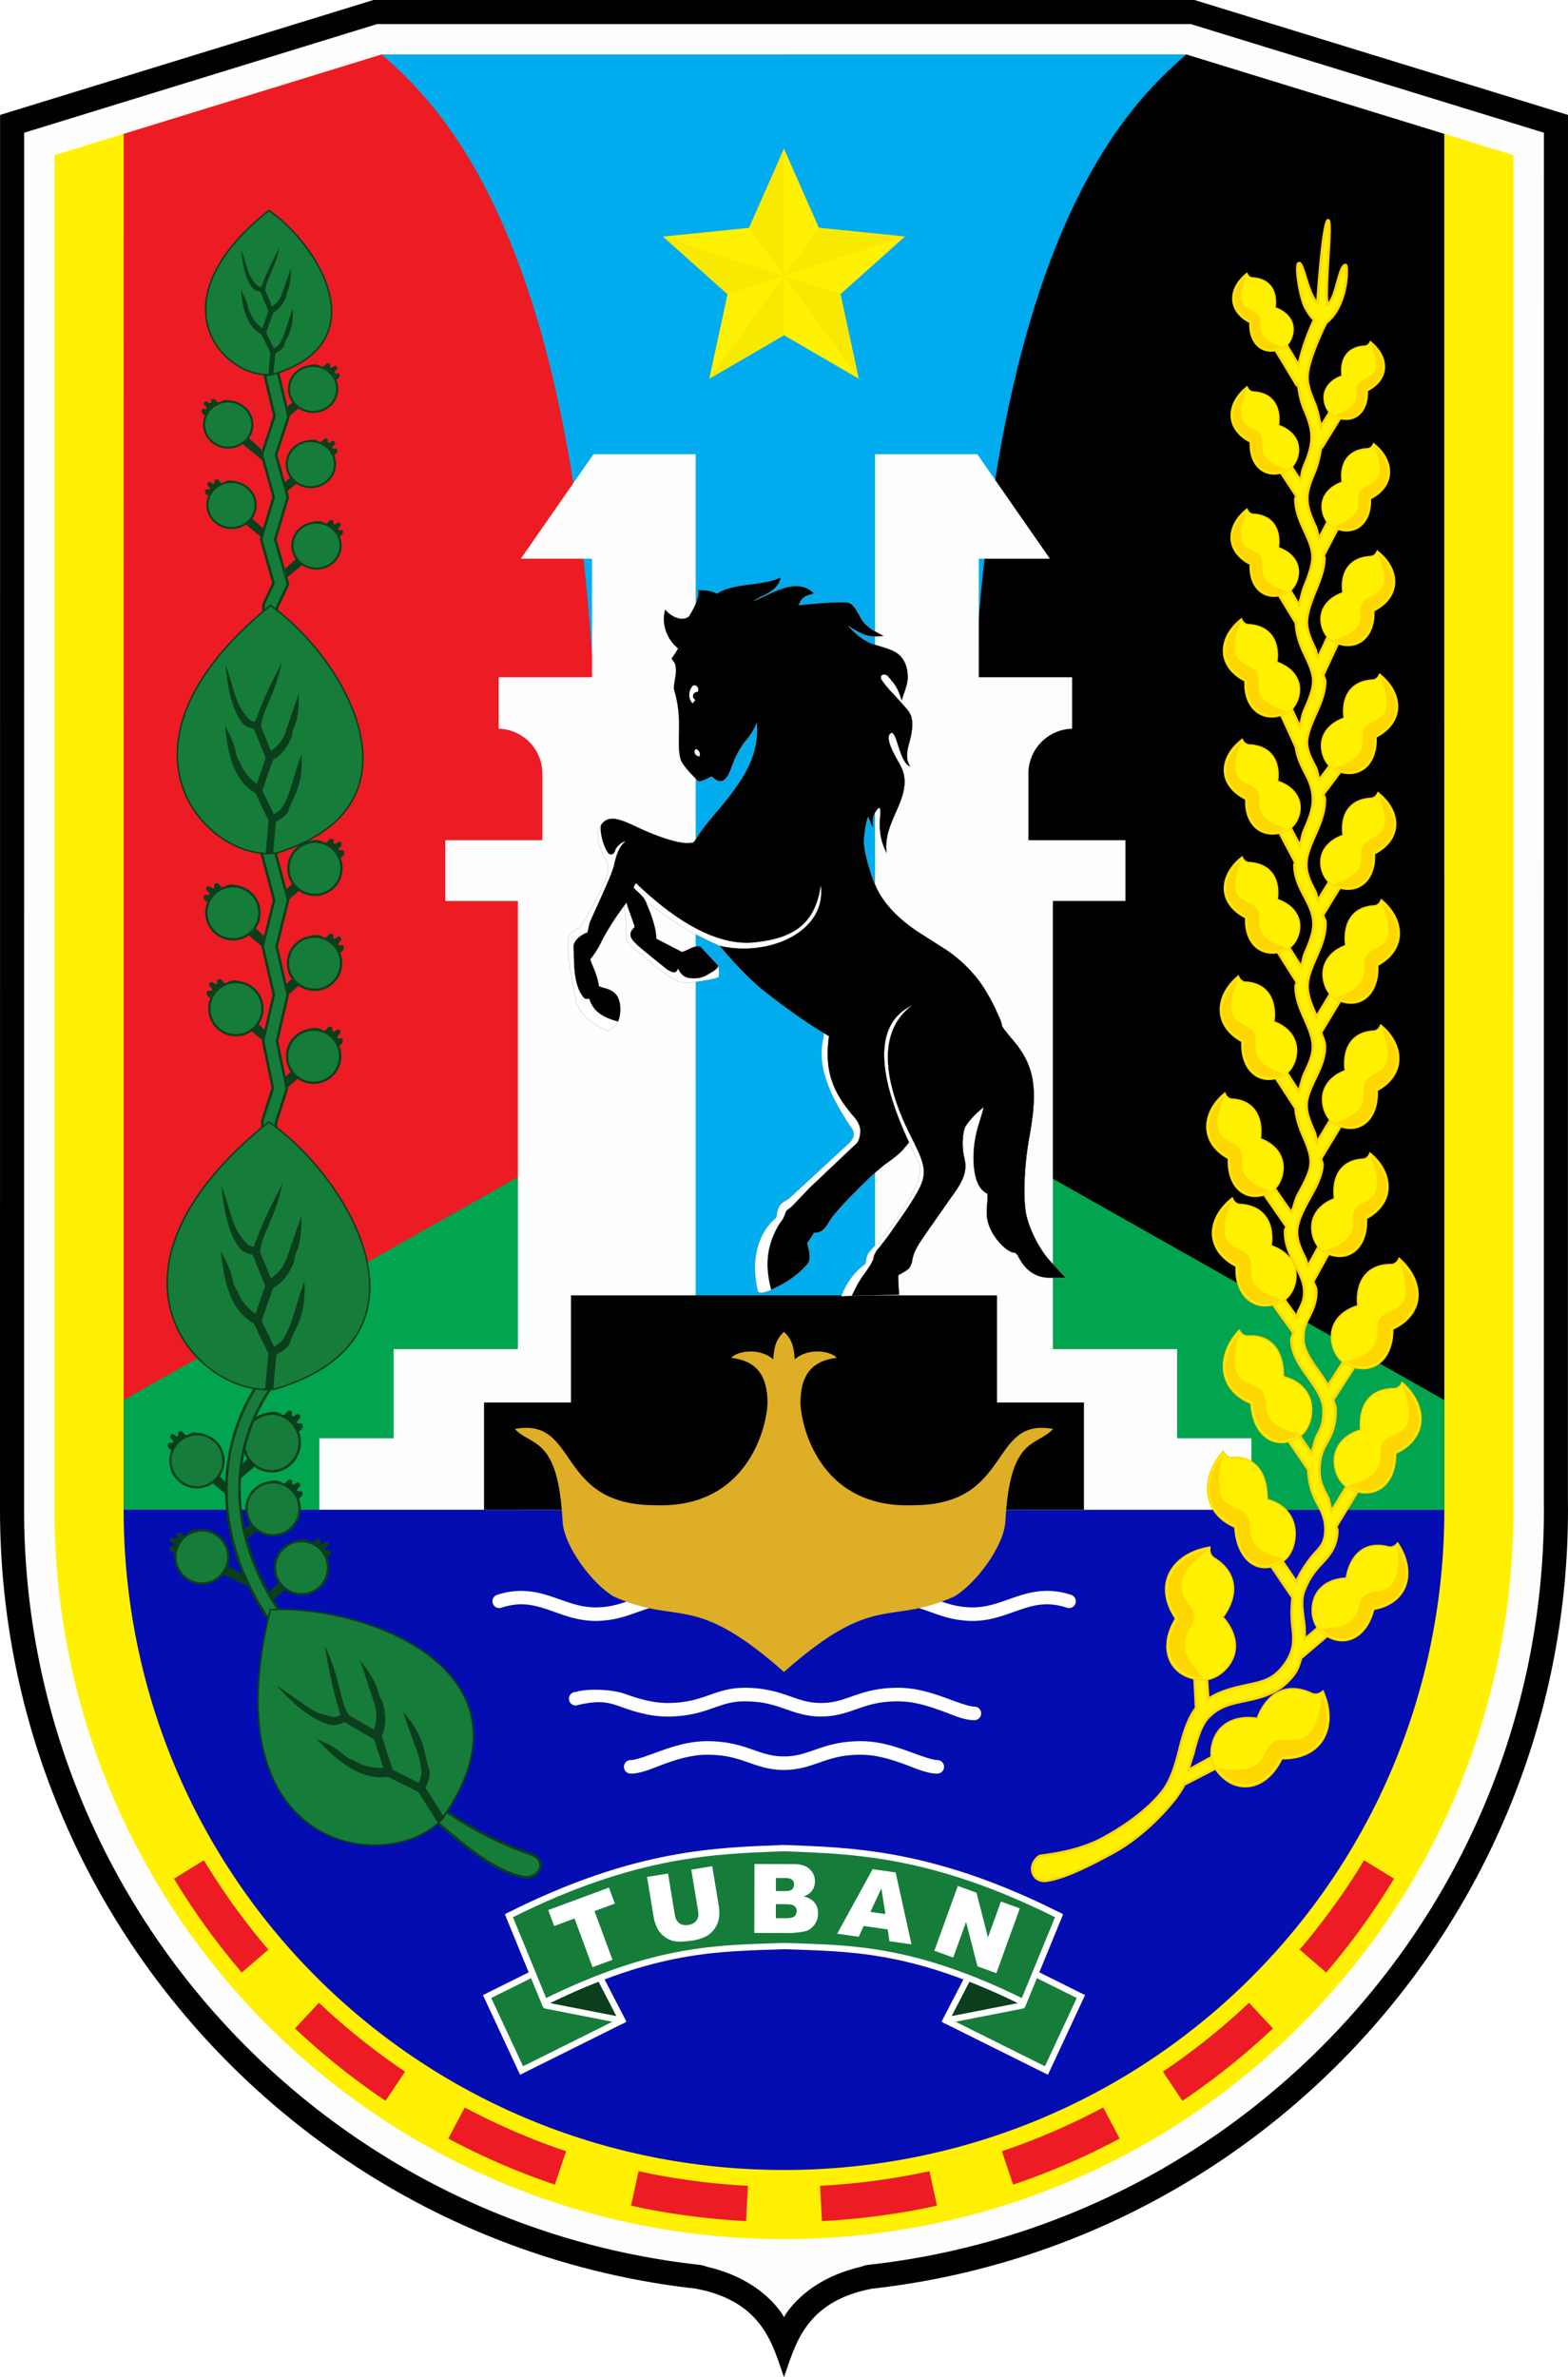 <?xml version="1.0" encoding="UTF-8" standalone="no"?>
<svg
   xmlns:dc="http://purl.org/dc/elements/1.1/"
   xmlns:cc="http://creativecommons.org/ns#"
   xmlns:rdf="http://www.w3.org/1999/02/22-rdf-syntax-ns#"
   xmlns:svg="http://www.w3.org/2000/svg"
   xmlns="http://www.w3.org/2000/svg"
   xmlns:xlink="http://www.w3.org/1999/xlink"
   xmlns:sodipodi="http://sodipodi.sourceforge.net/DTD/sodipodi-0.dtd"
   xmlns:inkscape="http://www.inkscape.org/namespaces/inkscape"
   width="377.953"
   height="572.999"
   viewBox="0 0 100 151.606"
   version="1.1"
   id="svg303"
   sodipodi:docname="Coat_of_arms_of_Tuban_Regency (1).svg"
   inkscape:version="1.0.1 (3bc2e813f5, 2020-09-07)">
  <sodipodi:namedview
     pagecolor="#ffffff"
     bordercolor="#666666"
     borderopacity="1"
     objecttolerance="10"
     gridtolerance="10"
     guidetolerance="10"
     inkscape:pageopacity="0"
     inkscape:pageshadow="2"
     inkscape:window-width="1366"
     inkscape:window-height="705"
     id="namedview305"
     showgrid="false"
     inkscape:zoom="0.78522814"
     inkscape:cx="83.477141"
     inkscape:cy="311.64869"
     inkscape:window-x="-8"
     inkscape:window-y="-8"
     inkscape:window-maximized="1"
     inkscape:current-layer="svg303" />
  <style
     id="style2"><![CDATA[.g{opacity:.995}.h{fill:#fff100}.i{stroke:#ffd600}.j{fill:#fed700}.k{fill:#167c3a}.l{fill:#0b3e1d}.m{stroke-width:.1}.n{opacity:.996}.o{stroke-width:.081}.p{stroke:#0b3e1d}.q{stroke-width:.165}.r{stroke-width:.07}.s{stroke-width:.078}.t{stroke-width:.079}]]></style>
  <defs
     id="defs19">
    <filter
       id="A"
       x="0"
       width="1"
       y="0"
       height="1"
       color-interpolation-filters="sRGB">
      <feGaussianBlur
         id="feGaussianBlur4" />
    </filter>
    <path
       id="B"
       d="M55.453 103.809c-.341 0-.724.022-.93.265-.26.307-.398-.184-.603-.033s.003.177-.039.304c-.057.17-.383-.151-.461.069-.096.27.266.242.264.409-.002.116-.296.03-.3.207-.003.137.121.269.316.313l-.015.234a1.77 1.77 0 0 0 3.131 1.125l1.701.821-.368-.803-1.025-.562a1.75 1.75 0 0 0 .098-.581 1.77 1.77 0 0 0-1.77-1.768z" />
    <path
       id="C"
       d="M57.072 105.576a1.62 1.62 0 0 1-1.618 1.618 1.62 1.62 0 0 1-1.618-1.618 1.62 1.62 0 0 1 1.618-1.618 1.62 1.62 0 0 1 1.618 1.618z" />
    <path
       id="D"
       d="M59.818 108.939c-3.863 15.575 7.575 16.923 10.891 13.43 6.751-9.415-4.68-13.753-10.891-13.43z" />
    <path
       id="E"
       d="M63.362 111.35c.437 2.602.662 3.217 1.001 4.421-.175.088-.344.148-.559.101-1.397-.288-1.488-.658-3.507-1.976 1.064 1.205 2.349 2.254 3.396 2.494.325.071.634-.027.92-.172l1.889 1.1.594 1.821c-.708.034-1.331-.128-1.916-.498-.611-.119-.522-.588-2.342-1.348 1.127 1.189 1.626 1.516 2.061 1.795.712.451 1.531.753 2.5.623l1.928.963 1.23 1.948.445-.282-1.203-1.906c.03-.123.073-.23.131-.375a1.71 1.71 0 0 0 .121-.748c-.402-.916-.109-1.914-1.687-3.754.547 1.807 1.082 2.7 1.158 3.783a1.06 1.06 0 0 1-.084.521c-.028.07-.054.155-.08.236l-1.662-.83-.703-2.154c.313-.675.273-1.44.037-2.226-.39-.494-.015-.846-1.408-2.589l.902 2.738a2.53 2.53 0 0 1-.029 1.664l-1.577-.914c-.619-.887-.523-2.263-1.555-4.435z" />
    <path
       id="F"
       d="M119.736 104.953l-.164.031c-1.16.225-2.036.836-2.43 1.672-.384.815-.275 1.834.418 2.854-.576.929-.699 1.878-.389 2.613.318.755 1.079 1.265 2.137 1.287.663.014 1.445-.48 1.836-1.246.377-.739.312-1.748-.582-2.756.019-.023.032-.034.059-.07.056-.076.125-.177.197-.301.145-.247.3-.58.379-.961.158-.763-.027-1.728-1.219-2.453a.55.55 0 0 1-.174-.205c-.049-.095-.078-.206-.074-.297z" />
    <path
       id="G"
       d="M117.702 109.509c-1.443-2.034-.362-3.955 1.896-4.394-3.21 2.614-.857 3.149-.857 4.276 0 .97-1.707 1.504.571 3.887-2.035-.043-2.806-1.92-1.609-3.769z" />
    <path
       id="H"
       d="M129.631 83.941c1.773-.906 1.754-2.737.355-3.959 1.232 3.187-.602 2.636-1.03 3.458-.368.706.612 1.778-1.873 2.604 1.427.782 2.675-.277 2.548-2.103z" />
    <path
       id="I"
       d="M121.557 68.517l-.102.088c-.719.628-1.094 1.423-1.049 2.189.043.747.506 1.446 1.374 1.912-.046.907.229 1.647.724 2.059.507.423 1.228.49 1.97.084.465-.255.82-.927.799-1.642-.02-.689-.448-1.398-1.451-1.775l.014-.075c.01-.077.019-.179.022-.298a2.82 2.82 0 0 0-.102-.852c-.18-.619-.675-1.248-1.777-1.3-.05-.002-.128-.03-.198-.08a.51.51 0 0 1-.164-.187z" />
    <path
       id="J"
       d="M121.878 72.65c-1.773-.906-1.754-2.737-.355-3.959-1.232 3.187.602 2.636 1.031 3.458.368.706-.612 1.778 1.873 2.604-1.427.782-2.675-.277-2.548-2.103z" />
    <path
       id="K"
       d="M130.636 71.64l.102.088c.719.628 1.094 1.423 1.049 2.189-.043.747-.506 1.446-1.374 1.912.046.907-.229 1.647-.724 2.059-.507.423-1.228.49-1.97.084-.465-.255-.82-.927-.799-1.642.02-.689.448-1.398 1.451-1.775l-.014-.075a3.2 3.2 0 0 1-.023-.298 2.82 2.82 0 0 1 .102-.852c.18-.619.675-1.248 1.777-1.3.05-.002.128-.03.198-.08a.51.51 0 0 0 .164-.187z" />
    <path
       id="L"
       d="M122.106 38.731l-.09.075c-.637.531-.969 1.203-.929 1.851.038.632.448 1.222 1.217 1.616-.041.767.203 1.393.641 1.741.449.357 1.088.414 1.745.071.412-.215.726-.784.708-1.388-.017-.582-.397-1.182-1.285-1.501.004-.021.008-.032.012-.063.009-.065.017-.151.02-.252.006-.201-.011-.458-.091-.72-.16-.523-.598-1.055-1.574-1.099-.044-.002-.113-.026-.176-.068s-.117-.101-.145-.158z" />
    <path
       id="M"
       d="M122.39 42.224c-1.571-.765-1.554-2.314-.315-3.347-1.091 2.694.533 2.229.913 2.923.326.597-.542 1.503 1.659 2.201-1.264.661-2.37-.234-2.257-1.777z" />
  </defs>
  <g
     id="g1159"
     transform="translate(-9.8227816e-4)">
    <path
       d="M 23.817,0 0.006,7.33 0.001,96.282 c 0,25.739 19.45,46.933 44.454,49.693 h -0.029 c 4.327,0.835 4.875,3.717 5.575,5.631 0.7,-1.914 1.248,-4.796 5.575,-5.631 h -0.029 c 25.004,-2.76 44.454,-23.953 44.454,-49.693 L 99.996,95.581 100.001,7.33 76.179,0 Z"
       class="n"
       id="path21" />
    <path
       d="M 24.047,1.537 1.542,8.465 1.537,96.282 c 0,24.965 18.848,45.49 43.086,48.165 a 1.55,1.55 0 0 1 0.438,0.116 c 2.272,0.521 3.84,1.645 4.76,2.925 0.07,0.098 0.116,0.195 0.18,0.294 0.064,-0.098 0.109,-0.196 0.18,-0.294 0.92,-1.28 2.488,-2.404 4.76,-2.925 a 1.54,1.54 0 0 1 0.438,-0.116 C 79.616,141.772 98.464,121.248 98.465,96.284 L 98.46,95.593 98.465,8.465 75.949,1.537 Z"
       fill="#ffffff"
       class="n"
       id="path23" />
    <path
       d="M 24.339,3.475 3.48,9.896 3.475,96.282 c 0,25.736 20.789,46.525 46.525,46.525 25.736,0 46.524,-20.787 46.525,-46.522 L 96.52,95.607 V 95.581 L 96.525,9.896 75.655,3.474 Z"
       class="h n"
       id="path25" />
    <path
       d="m 7.885,96.282 c 0,23.362 18.754,42.115 42.115,42.115 23.361,0 42.111,-18.75 42.115,-42.108 z"
       fill="#040db2"
       class="g"
       id="path27" />
    <path
       d="M 7.885,96.282 7.889,8.538 24.339,3.474 H 50 v 92.457 z"
       fill="#ed1b24"
       filter="url(#A)"
       id="path29" />
    <path
       d="m 50.464,102.559 0.004,-87.744 16.45,-5.064 h 25.661 v 92.457 z"
       transform="matrix(-1,0,0,1,142.579,-6.277)"
       filter="url(#A)"
       id="path31" />
    <path
       d="M 50,65.482 7.885,89.294 v 6.988 h 84.231 v -6.988 z"
       fill="#01a54f"
       id="path33" />
    <path
       d="m 24.339,3.475 c 3.619,3.13 11.701,10.98 13.459,38.951 V 95.932 H 50 62.202 V 42.425 C 63.961,14.455 72.043,6.605 75.661,3.474 H 50 Z"
       fill="#00adef"
       class="n"
       id="path35" />
    <g
       fill="#ed1b24"
       id="g45">
      <path
         d="m 40.724,138.476 -0.478,2.196 -0.001,0.003 c 2.381,0.518 4.831,0.853 7.337,0.983 l 0.119,-2.251 a 43.52,43.52 0 0 1 -6.978,-0.932 z"
         class="n"
         id="path37" />
      <path
         d="m 29.641,134.412 -1.048,1.982 a 45.11,45.11 0 0 0 6.787,2.937 l 0.008,-0.003 0.716,-2.126 a 42.89,42.89 0 0 1 -6.463,-2.791 z m -9.3,-6.679 -1.525,1.637 a 45.48,45.48 0 0 0 5.774,4.619 l 1.244,-1.862 c -1.952,-1.315 -3.787,-2.786 -5.493,-4.394 z m -7.336,-9.088 -1.909,1.174 c 1.279,2.115 2.728,4.115 4.324,5.985 l 1.694,-1.463 a 43.08,43.08 0 0 1 -4.109,-5.695 z"
         id="path39" />
      <path
         d="m 59.277,138.476 0.478,2.196 v 0.003 c -2.381,0.518 -4.831,0.853 -7.337,0.983 l -0.119,-2.251 c 2.384,-0.124 4.714,-0.441 6.978,-0.932 z"
         class="n"
         id="path41" />
      <path
         d="m 70.359,134.412 1.048,1.982 a 45.11,45.11 0 0 1 -6.787,2.937 l -0.008,-0.003 -0.716,-2.126 a 42.89,42.89 0 0 0 6.463,-2.791 z m 9.3,-6.679 1.525,1.637 a 45.48,45.48 0 0 1 -5.774,4.619 l -1.244,-1.862 c 1.952,-1.315 3.787,-2.786 5.493,-4.394 z m 7.336,-9.088 1.909,1.174 c -1.279,2.115 -2.728,4.115 -4.324,5.985 l -1.694,-1.463 a 43.08,43.08 0 0 0 4.109,-5.695 z"
         id="path43" />
    </g>
  </g>
  <g
     id="g1163">
    <path
       d="M50 9.486l-2.225 5.046-5.486.556 4.111 3.675-1.166 5.39L50 21.378l4.766 2.775-1.166-5.39 4.111-3.675-5.486-.557z"
       class="h n"
       id="path47" />
    <path
       d="M50 9.486l-2.225 5.046L50 17.594l-7.711-2.506 4.111 3.675 3.599-1.169-4.766 6.559 4.766-2.775v-3.785l4.766 6.559-1.166-5.39L50 17.593l7.711-2.506-5.486-.557-2.224 3.062z"
       fill="#f7ea00"
       class="n"
       id="path49" />
  </g>
  <g
     id="g1290">
    <g
       fill="#fff"
       id="g55">
      <path
         d="M44.345 101.287c-1.728 0-2.799.306-3.668.608s-1.506.582-2.539.619c-1.081.039-1.94-.345-2.924-.676s-2.108-.583-3.511-.121c-.109.036-.199.114-.251.216a.43.43 0 0 0-.024.33c.036.109.114.199.216.251a.43.43 0 0 0 .33.024c1.194-.394 2.035-.194 2.965.119s1.931.766 3.231.719c1.179-.043 1.958-.376 2.793-.666s1.753-.558 3.383-.558c1.428 0 2.136.334 2.87.693s1.51.755 2.777.715c1.29.047 2.077-.356 2.81-.715s1.442-.693 2.869-.693c1.63 0 2.548.268 3.383.558s1.614.624 2.793.666c1.299.047 2.301-.406 3.23-.719s1.771-.512 2.965-.119c.109.036.228.028.331-.024a.43.43 0 0 0 .216-.251.44.44 0 0 0-.024-.33c-.051-.102-.142-.18-.251-.216-1.403-.463-2.528-.21-3.512.121s-1.843.715-2.924.676c-1.033-.037-1.67-.317-2.539-.619s-1.939-.608-3.668-.608l-.027.001a6.73 6.73 0 0 0-3.223.78c-.745.364-1.29.666-2.389.627h-.048c-1.099.04-1.64-.26-2.388-.627s-1.669-.775-3.223-.78l-.027-.001zm.758 9.762c-1.134 0-2.152.323-2.996.629s-1.547.574-1.883.574c-.115 0-.225.046-.306.127s-.126.192-.126.307c.001.238.194.431.432.431.678 0 1.362-.331 2.178-.627s1.732-.576 2.701-.576c1.143 0 1.841.221 2.531.461.683.237 1.374.503 2.337.508l.028.001.028-.001c.963-.005 1.654-.271 2.337-.508.69-.239 1.39-.461 2.533-.461.969 0 1.886.281 2.701.576s1.5.627 2.178.627c.238 0 .431-.193.432-.431 0-.115-.045-.225-.126-.307a.43.43 0 0 0-.306-.127c-.335 0-1.038-.268-1.883-.574s-1.862-.629-2.996-.629c-1.26 0-2.108.264-2.816.51s-1.259.461-2.082.461-1.372-.215-2.08-.461-1.557-.51-2.816-.51zm-8.386-3.138c-.238 0-.431.193-.432.431s.193.434.432.434c1.445-.348 2.016-.233 2.86.073s1.862.629 2.996.629c1.26 0 2.108-.264 2.816-.51s1.257-.461 2.08-.461c1.143 0 1.841.221 2.531.461.683.237 1.374.503 2.337.508l.028.001.028-.001c.963-.005 1.654-.271 2.337-.508.69-.239 1.39-.461 2.533-.461.969 0 1.886.281 2.701.576s1.5.627 2.178.627c.238 0 .431-.193.432-.431s-.193-.434-.432-.434c-.335 0-1.038-.268-1.883-.574s-1.862-.629-2.996-.629c-1.26 0-2.108.264-2.816.51s-1.259.461-2.082.461-1.372-.215-2.08-.461-1.557-.51-2.816-.51v.001l-.028.001c-.963.005-1.654.271-2.337.508-.69.239-1.388.461-2.531.461-.969 0-1.886-.281-2.701-.576s-2.367-.364-3.155-.126z"
         id="path51" />
      <path
         d="M37.848 28.97l-4.63 6.662h4.536v7.56h-5.953v3.284c.759.02 1.48.341 2.003.893s.805 1.288.785 2.047v4.171H28.4v3.874h4.63v28.582h-7.923v5.689h-4.741v4.552h24.003v-4.552-5.689-32.456-10.394-7.56-6.662zm24.48 0l4.63 6.662h-4.536v7.56h5.953v3.284c-.759.02-1.48.341-2.003.893s-.805 1.288-.785 2.047v4.171h6.189v3.874h-4.63v28.582h7.923v5.689h4.741v4.552H55.807v-4.552-5.689-32.456-10.394-7.56-6.662z"
         opacity=".991"
         id="path53" />
    </g>
    <path
       d="M36.415 82.616v6.833h-5.546v6.833H50h19.13v-6.833h-5.545v-6.833H50z"
       class="g"
       id="path57" />
    <g
       stroke="#696969"
       id="g63">
      <path
         d="M49.79 36.823c-.948.53-2.184.545-3.192.752-.278.058-.48.104-.631.193-.122.072-.182.096-.236.1s-.134-.012-.285-.067c-.271-.098-.434-.163-.623-.135a.37.37 0 0 0-.252.172.49.49 0 0 0-.053.252 1.14 1.14 0 0 1-.055.219c-.037.109-.092.242-.155.375-.126.267-.293.546-.398.666-.056.064-.178.118-.349.121s-.38-.042-.574-.143c-.101-.052-.178-.092-.273-.113-.048-.011-.106-.021-.178.004a.3.3 0 0 0-.162.158c-.048.123-.025.205-.004.317l.105.422c.082.295.299.668.523.924.176.201.241.303.242.309s.004-.005-.008.025a1.54 1.54 0 0 1-.088.168c-.08.14-.136.266-.152.404s.012.274.063.408c.011.029.045.207.06.41s-.115 1.003-.122 1.233c.67 1.971.162 3.308.519 4.437.285.535.666 1.003 1.002 1.385.031.012.054.016.072.018.297-.032.53-.202.805-.318v.002c.012.007.044.031.09.072a.87.87 0 0 0 .334.215.45.45 0 0 0 .4-.088c.212-.18.324-.477.517-.987.235-.618.53-1.137.846-1.508.293-.343.577-.812.691-1.156l.016.416c-.001 1.696-.652 3.041-2.629 5.346-.488.569-1.003 1.231-1.186 1.543-.138.236-.205.323-.252.35s-.155.041-.428.041c-.606 0-1.843-.386-3.291-1.076-.557-.266-.957-.421-1.289-.463s-.621.064-.803.283c-.715.727.117 2.225.355 2.491-.027.13.067.58-.099.991-.771 1.783-1.177 2.327-1.653 3.178-.374.132-.785.38-.8.789-.035.935.247 2.34.533 3.942.503 1.25 1.633 1.678 2.053 1.845.518-.341.416-.304.619-.591.214-.489.21-1.273-.097-1.687-.175-.228-.442-.367-.777-.451-.189-.048-.298-.095-.332-.119s-.019.005-.019-.043c-.087-.583-.323-1.082-.553-1.654l.207-.277a5.31 5.31 0 0 0 .484-.805c.183-.393.588-1.067.965-1.632l.514-.725c.018.577.123.824.137 1.076.021.384-.049.633-.01.948-.018.144.228.415.325.541 1.147.963 2.007 1.803 3.026 2.277.216.199 1.966-.077 2.535-.269.075-.33.018-.557-.013-.746l-1.132-1.213c-.25-.061-.48.034-.781.18-.208.101-.341.15-.405.16l-1.584-.819c-.065-.059-.058-.052-.058-.156 0-.366-.155-.921-.35-1.471l-.313-.767c1.406.96 2.196 1.717 4.725 2.824.093.148.703.823.91 1.055a20.47 20.47 0 0 0 1.654 1.625l4.032 2.865-.002.001c.217.373-1.064 1.851 1.735 5.969.173.254.399.558-.059 1.04l-3.839 3.543c-.224.181-.469.238-.614.467-.157.246-.172.504-.224.779-.25.172-1.896 1.584-1.169 4.678.097.16.401.113.854-.083l.652-.332c.366-.187.773-.475 1.107-.76a4.4 4.4 0 0 0 .431-.416c.116-.131.205-.237.242-.387.068-.415-.063-.72-.138-1.101.146-.184.316-.409.415-.64.635.023.821-.465 1.07-.838.505-.761 2.817-3.083 3.603-3.617.398-.27.835-.626 1.034-.861l.379-.449.642 1.334c.162.683-.164 1.435-.384 1.829-.964 1.722-1.588 2.442-2.264 3.231-.186.217-.327.326-.538.595s-.185.509-.259.76c-.791.586-1.229 1.3-1.533 2.063l.675-.03 3.024-.07-.014-.213-.033-.596c-.017-.291-.005-.424.002-.44.201-.105.469-.252.652-.4.107-.125.169-.275.221-.459.085-.71.497-1.211.936-1.871l1.547-2.213c.408-.55.669-.973.807-1.371s.142-.769.045-1.156c-.164-.652-.134-1.511.045-1.957.053-.133.366-.534.685-.846a4.78 4.78 0 0 1 .457-.396c.015-.011.024-.015.039-.025-.046.195-.133.493-.324 1.109-.28.901-.372 1.85-.299 2.639s.293 1.447.783 1.709c.085.046.062.007.076.09s.011.294-.018.668c-.054.709-.011 1.009.211 1.525.155.359.418.721.697 1.006.14.143.283.266.424.358s.276.16.438.16c-.001 0 .131.064.228.258.446.883 1.123 1.342 2.01 1.342h1.006l-.961-1.037c-.655-.708-1.277-1.881-1.523-2.877-.237-.958-.178-3.159.17-5.064.289-1.583.375-2.74.195-3.723s-.632-1.779-1.371-2.608l-.428-.529-.121-.188c-.026-.046-.024-.098-.024-.021 0-.164-.06-.302-.144-.512l-.332-.725c-.263-.528-.589-1.103-.859-1.482a8.64 8.64 0 0 0-2.31-2.209l-1.592-1.015c-1.285-.818-2.235-1.804-2.721-2.795-.434-.885-.84-2.383-.84-2.996 0-.358.06-.827.141-1.195a3.2 3.2 0 0 1 .117-.414c.052.039.262.679.316.669-.028-.539-.023-.794.294-1.181.081-.099.212-.146.171.326-.078.892-.043 1.629.402 2.475-.256-1.928 1.5-3.343 1.086-5.068a3.11 3.11 0 0 0-.317-.714c-.302-.54-.931-1.642-.476-1.857.361-.171.518 1.878 1.211 2.132-.122-.245-.331-.527-.077-1.431s.288-1.523.063-1.955c-.067-.127-.184-.264-.361-.471l-.631-.698c-.453-.477-.715-.8-.819-.992-.166-.307.223-.432.421-.194.331.398.594.627.861 1.524.246-.738.376-1.075.386-1.412.008-.579-.121-1.051-.471-1.422s-.91-.495-1.708-.745c-.876-.275-1.621-1.184-1.598-1.17.985.629 1.353.749 2.23.631-.935-.447-1.248-.803-1.402-1.062-.222-.379-.474-.98-.85-1.05-.504-.094-2.278.068-3.154.16.241-.604.522-.592.972-.756-1.135-1.154-2.895.174-3.835.469.573-.435 1.452-.81 1.716-1.487z"
         stroke-width=".01"
         fill="#fff"
         id="path59" />
      <path
         d="M49.789 36.823c-1.006.551-3.124.347-4.059 1.046-.42-.227-.783-.22-1.201-.237.104.479-.342 1.313-.62 1.719-.553.311-1.166-.091-1.487-.473-.273.963.152 1.945.818 2.472.001.003.004-.005-.008.025-.103.218-.281.441-.403.622.22.343.174.224.225.358.011.029.045.207.06.41s-.188 1.012-.122 1.233c.6 1.994.079 3.375.435 4.504.285.535.749.936 1.086 1.318.031.012.054.016.072.018.297-.032.53-.202.805-.318v.002c.013.007.044.031.09.072a.87.87 0 0 0 .334.215.45.45 0 0 0 .4-.088c.212-.18.324-.477.517-.987.235-.618.53-1.137.846-1.508.293-.343.577-.812.691-1.156l.016.416c-.001 1.696-.652 3.041-2.629 5.346-.488.569-1.003 1.231-1.186 1.543-.138.236-.205.323-.252.35s-.155.041-.428.041c-.606 0-1.843-.386-3.291-1.076-.557-.266-.957-.421-1.289-.463s-.621.064-.803.283c-.099.119-.096.228-.098.351a2.18 2.18 0 0 0 .043.412c.054.296.153.623.291.887l.098.176c.015.024.029.048.053.074s.058.064.137.08.172-.029.209-.067a.26.26 0 0 0 .06-.092c.023-.051.037-.097.057-.158.017-.053.153-.232.316-.359.123-.096.224-.129.301-.157-.014.021-.007.025-.033.047-.329.273-.528.755-.678 1.463-.027.13-.15.48-.316.89l-.596 1.354-.568 1.254c-.164.365-.13.567-.231.812-.374.132-.783.424-.875.823.053 1.054-.059 2.52.684 3.361.111.067.236.05.317.029.274.916 1.035 1.238 1.837 1.462.214-.489.21-1.273-.097-1.687-.175-.228-.442-.367-.777-.451-.189-.048-.298-.095-.332-.119s-.019.005-.019-.043c-.087-.583-.323-1.082-.553-1.654l.207-.277a5.31 5.31 0 0 0 .484-.805c.183-.393.588-1.067.965-1.632l.514-.725.158-.189c.005.022.005.045.012.07l.066.233.215.594.213.611c.003.033.003.028-.004.041a.69.69 0 0 1-.08.1c-.079.087-.159.186-.178.33s.044.282.141.408c.194.252.564.555 1.258 1.119l.966.779c.465.252.569.186.668-.09.229.484.499.647 1.051.633a1.65 1.65 0 0 0 .858-.25c.279-.17.606-.313.654-.562l-1.131-1.213c-.25-.061-.48.034-.781.18-.208.101-.341.15-.405.16l-1.584-.819c-.065-.059-.058-.052-.058-.156 0-.366-.155-.921-.35-1.471l-.313-.767c-.132-.311-.41-.533-.75-.854.002-.07-.014-.151.132-.314 1.901 1.816 4.761 4.044 7.521 3.774 2.524-.247 3.908-1.18 4.261-3.633.377 2.93-3.266 4.576-6.44 3.85.093.148.703.823.91 1.055a20.47 20.47 0 0 0 1.654 1.625c1.415 1.115 2.857 2.183 4.397 3.086-.374 2.548.532 3.826 1.453 4.985.348.361.574.738.547 1.133-.042.336-.082.503-.205.682l-3.029 2.867-1.107 1.157c-.186.192-.27.168-.411.373a3.23 3.23 0 0 1-.18.449 3.45 3.45 0 0 1-.225.314c-.839 1.379-.931 2.687-.525 4.215l.652-.332c.366-.187.773-.475 1.107-.76a4.4 4.4 0 0 0 .431-.416c.116-.131.205-.237.242-.387.068-.415-.063-.72-.138-1.101.146-.184.316-.409.415-.64.634.023.82-.465 1.069-.839.505-.761 2.817-3.083 3.603-3.617.398-.27.835-.626 1.034-.861l.379-.449c-1.192-2.58-2.954-7.2.162-8.721-2.775 2.088-1.093 6.277-.061 8.318.61 1.2.882 1.839.826 2.451s-.455 1.282-1.287 2.512l-.965 1.385-.566.74a1.61 1.61 0 0 0-.254.34c-.066.118-.119.225-.119.365-.226.598-.738 1.1-1.053 1.711l-.344.68 3.024-.07-.014-.213-.033-.596c-.017-.291-.005-.424.002-.44.201-.105.469-.252.652-.4.107-.125.169-.275.221-.459.085-.71.497-1.211.936-1.871l1.547-2.213c.408-.55.669-.973.807-1.371s.142-.769.045-1.156c-.164-.652-.133-1.511.045-1.957.053-.133.366-.534.685-.846a4.76 4.76 0 0 1 .457-.396c.015-.011.024-.015.039-.025-.046.195-.133.493-.324 1.109-.28.901-.372 1.85-.299 2.639s.293 1.447.783 1.709c.085.046.062.007.076.09s.011.294-.018.668c-.054.709-.011 1.009.211 1.525.155.359.418.721.697 1.006.14.143.283.266.424.358s.276.16.438.16c-.001 0 .131.064.228.258.446.883 1.123 1.342 2.01 1.342h1.006l-.961-1.037c-.655-.708-1.277-1.881-1.523-2.877-.237-.958-.178-3.159.17-5.064.289-1.583.375-2.74.195-3.723s-.632-1.779-1.371-2.608l-.428-.529-.121-.188c-.026-.046-.024-.098-.024-.021 0-.164-.06-.302-.144-.512l-.332-.725c-.263-.528-.589-1.103-.859-1.482a8.64 8.64 0 0 0-2.31-2.209l-1.592-1.015c-1.285-.818-2.235-1.804-2.721-2.795-.434-.885-.84-2.383-.84-2.996 0-.358.06-.827.141-1.195a3.2 3.2 0 0 1 .117-.414c.052.039.263.68.316.67-.028-.539-.024-.795.294-1.181.081-.099.213-.146.171.326-.078.892-.043 1.629.402 2.475-.256-1.928 1.5-3.343 1.085-5.068a3.11 3.11 0 0 0-.318-.714c-.302-.54-.931-1.642-.476-1.857.361-.171.518 1.878 1.212 2.132-.122-.245-.331-.527-.077-1.431s.288-1.523.063-1.955c-.067-.127-.184-.264-.361-.471l-.631-.698c-.453-.477-.715-.8-.819-.992-.166-.307.223-.432.421-.194.331.398.594.627.861 1.525.246-.738.377-1.075.386-1.412.008-.579-.121-1.051-.471-1.422s-.91-.495-1.709-.745c-.876-.275-1.621-1.184-1.598-1.17.985.629 1.353.748 2.23.631-.935-.447-1.248-.803-1.402-1.062-.222-.379-.474-.98-.849-1.05-.504-.094-2.278.068-3.154.16.241-.604.522-.592.971-.756-1.135-1.154-2.895.174-3.835.469.496-.355 1.565-.581 1.716-1.487z"
         stroke-width=".014"
         id="path61" />
    </g>
    <path
       d="M50 84.948c-.514.464-.631.962-.686 1.748-.895-.785-2.342-.515-2.681-.094 1.794.203 2.303 1.346 2.315 2.834.009 1.175-1.03 6.799-7.183 6.564-6.372 0-4.806-5.639-8.929-4.863 1.068 1.149 2.757.427 3.04 5.865.086 1.651 1.951 4.063 3.275 4.826 4.194 1.877 5.031-.342 10.848 4.806 5.817-5.148 6.654-2.929 10.848-4.806 1.324-.763 3.189-3.174 3.275-4.826.283-5.438 1.972-4.716 3.04-5.865C63.04 90.361 64.606 96 58.233 96c-6.153.234-7.192-5.389-7.183-6.564.012-1.489.521-2.631 2.315-2.834-.339-.421-1.787-.691-2.681.094-.054-.786-.172-1.284-.686-1.748z"
       fill="#deae26"
       id="path65" />
    <path
       d="M44.346 44.644l-.175.217c-.46-.489-.07-1.176.121-1.157.246.03.267.294.226.422-.329-.019-.447.361-.171.518zm.042 3.124c.267.123.27.331.221.476-.35-.041-.389-.371-.221-.476z"
       fill="#fff"
       id="path67" />
  </g>
  <g
     id="g1220">
    <g
       transform="matrix(-1.023 .265 .257 1.053 46.925 -33.869)"
       id="g73">
      <use
         xlink:href="#B"
         class="g l"
         id="use69" />
      <use
         xlink:href="#C"
         class="g k"
         id="use71" />
    </g>
    <g
       transform="matrix(-.97 .244 .244 .97 47.259 -15.956)"
       id="g79">
      <use
         xlink:href="#B"
         class="g l"
         id="use75" />
      <use
         xlink:href="#C"
         class="g k"
         id="use77" />
    </g>
    <g
       transform="matrix(-.97 .244 .244 .97 45.445 -19.713)"
       id="g85">
      <use
         xlink:href="#B"
         class="g l"
         id="use81" />
      <use
         xlink:href="#C"
         class="g k"
         id="use83" />
    </g>
    <g
       transform="rotate(15.073 80.91 -62.737)"
       id="g91">
      <use
         xlink:href="#B"
         class="g l"
         id="use87" />
      <use
         xlink:href="#C"
         class="g k"
         id="use89" />
    </g>
    <g
       transform="rotate(15.073 191.121 -67.77)"
       id="g97">
      <use
         xlink:href="#B"
         class="g l"
         id="use93" />
      <use
         xlink:href="#C"
         class="g k"
         id="use95" />
    </g>
    <g
       transform="matrix(-.966 .26 .26 .966 46.121 -49.04)"
       id="g103">
      <use
         xlink:href="#B"
         class="g l"
         id="use99" />
      <use
         xlink:href="#C"
         class="g k"
         id="use101" />
    </g>
    <g
       transform="matrix(-.966 .26 .26 .966 46.18 -54.971)"
       id="g109">
      <use
         xlink:href="#B"
         class="g l"
         id="use105" />
      <use
         xlink:href="#C"
         class="g k"
         id="use107" />
    </g>
    <g
       transform="rotate(15.073 214.137 -71.541)"
       id="g115">
      <use
         xlink:href="#B"
         class="g l"
         id="use111" />
      <use
         xlink:href="#C"
         class="g k"
         id="use113" />
    </g>
    <g
       transform="matrix(-.966 .26 .26 .966 46.205 -61.024)"
       id="g121">
      <use
         xlink:href="#B"
         class="g l"
         id="use117" />
      <use
         xlink:href="#C"
         class="g k"
         id="use119" />
    </g>
    <g
       transform="matrix(.877 .225 -.236 .837 -8.953 -68.634)"
       id="g127">
      <use
         xlink:href="#B"
         class="g l"
         id="use123" />
      <use
         xlink:href="#C"
         class="g k"
         id="use125" />
    </g>
    <g
       transform="matrix(-.877 .225 .236 .837 43.901 -66.045)"
       id="g133">
      <use
         xlink:href="#B"
         class="g l"
         id="use129" />
      <use
         xlink:href="#C"
         class="g k"
         id="use131" />
    </g>
    <g
       transform="matrix(-.877 .225 .236 .837 43.542 -71.241)"
       id="g139">
      <use
         xlink:href="#B"
         class="g l"
         id="use135" />
      <use
         xlink:href="#C"
         class="g k"
         id="use137" />
    </g>
    <g
       transform="matrix(.877 .225 -.236 .837 -9.164 -73.766)"
       id="g145">
      <use
         xlink:href="#B"
         class="g l"
         id="use141" />
      <use
         xlink:href="#C"
         class="g k"
         id="use143" />
    </g>
    <g
       transform="matrix(-.877 .225 .236 .837 43.684 -76.038)"
       id="g151">
      <use
         xlink:href="#B"
         class="g l"
         id="use147" />
      <use
         xlink:href="#C"
         class="g k"
         id="use149" />
    </g>
    <g
       class="k p"
       id="g157">
      <path
         d="M17.73 23.752l-.842.201.617 2.578-.807 2.467.758 2.697-.803 2.695.793 2.801-.645 1.379-.08 15.986.762 2.85-.73 2.945.709 3.098-.682 2.941.623 3.01-.672 2.072.307 15.965c-3.476 4.482-3.41 10.436-.162 15.459 2.35 3.635 5.31 7.509 8.314 10.607.977 1.007 1.781 1.966 2.747 2.777 2.007 1.684 3.571 2.997 5.34 3.418 1.085.258 1.774-1.032.555-1.451-1.461-.502-3.137-1.226-5.335-2.69-.995-.663-1.753-1.695-2.686-2.656-2.951-3.044-5.887-6.883-8.209-10.475-3.121-4.827-3.16-10.418.207-14.621l.098-.121-.309-16.084.697-2.152-.631-3.049.686-2.949-.709-3.092.734-2.961-.789-2.953.078-15.682.701-1.498-.812-2.869.803-2.693-.754-2.687.801-2.447z"
         class="q"
         id="path153" />
      <use
         xlink:href="#D"
         x="-42.579"
         y="-6.277"
         class="m"
         id="use155" />
    </g>
    <use
       xlink:href="#E"
       x="-42.649"
       y="-6.389"
       class="l"
       id="use159" />
    <use
       xlink:href="#D"
       stroke-width=".102"
       transform="matrix(.777 .599 -.595 .782 35.482 -49.471)"
       class="k p"
       id="use161" />
    <use
       xlink:href="#E"
       transform="matrix(.777 .599 -.595 .782 35.048 -49.572)"
       class="l"
       id="use163" />
    <use
       xlink:href="#D"
       stroke-width=".11"
       transform="matrix(.712 .555 -.545 .725 34.025 -73.567)"
       class="k p"
       id="use165" />
    <use
       xlink:href="#E"
       transform="matrix(.712 .555 -.545 .725 33.535 -73.624)"
       class="l"
       id="use167" />
    <use
       xlink:href="#D"
       transform="matrix(.483 .367 -.37 .48 28.561 -60.818)"
       class="k p q"
       id="use169" />
    <g
       class="l"
       id="g175">
      <use
         xlink:href="#E"
         transform="matrix(.483 .367 -.37 .48 28.405 -60.877)"
         id="use171" />
      <use
         xlink:href="#B"
         x="-42.579"
         y="-6.277"
         class="g"
         id="use173" />
    </g>
    <use
       xlink:href="#C"
       x="-42.579"
       y="-6.277"
       class="g k"
       id="use177" />
  </g>
  <g
     id="g1279">
    <g
       class="h"
       id="g183">
      <path
         d="M84.019 19.39c-.042-.068-.07-.085-.112-.166-.58-.826-.773-2.472-1.065-2.445-.281.027.056 2.151.387 2.798.171.328.343.587.535.774.015.014.04.019.055.033l-.021.043a13.74 13.74 0 0 0-.981 2.854l-.814-1.348-.654.394 1.344 2.227.09-.055c.083.511.157 1.033.342 1.473.269.639.521 1.233.521 1.912s-.24 1.272-.502 1.899c-.107.254-.121.574-.214.847l-1.201-1.828-.639.42 1.584 2.41c-.005.088-.063.147-.061.238v.002c.021.792.334 1.449.606 2.041s.498 1.114.486 1.654c-.012.553-.243 1.156-.506 1.809-.151.373-.23.808-.349 1.219l-.846-1.396-.654.398 1.295 2.135.006-.004c.018.716.253 1.375.528 1.953.306.644.581 1.227.576 1.771-.005.552-.282 1.198-.58 1.875-.143.324-.165.686-.277 1.027l-1.024-2.234-.695.318 1.449 3.17.013-.006c.076.655.338 1.194.588 1.678.27.522.499 1.01.504 1.693.005.668-.266 1.314-.566 1.996-.129.293-.155.644-.266.955l-.986-1.873-.676.358 1.365 2.594c-.003.068-.054.118-.053.188.019.806.35 1.433.644 1.994s.551 1.057.572 1.672c.021.602-.233 1.222-.525 1.887-.122.279-.15.614-.258.912l-1.235-1.961-.649.408 1.606 2.545c-.009.098-.079.172-.078.273.009.786.305 1.452.574 2.061s.511 1.163.529 1.728c.017.544-.23 1.105-.523 1.719-.169.353-.243.781-.371 1.178l-1.008-1.549-.641.418 1.434 2.205c.048.673.279 1.292.521 1.849.269.62.487 1.183.439 1.731-.047.541-.399 1.194-.785 1.897-.198.361-.271.795-.43 1.192l-1.18-1.7-.629.436 1.488 2.147c-.012.088-.084.154-.088.244-.035.826.305 1.516.615 2.131s.591 1.162.607 1.717c.017.582-.158.887-.379 1.326-.043.086-.043.266-.086.362l-1.232-1.719-.621.447 1.619 2.254.002-.002c-.028.195-.131.278-.121.514.039.931.605 1.681 1.103 2.381s.927 1.347.944 1.98c.023.887-.163 1.237-.406 1.686-.14.258-.229.751-.353 1.139l-1.092-1.604-.633.431 1.521 2.234a4.47 4.47 0 0 0 .533 2.045c.306.577.568 1.04.549 1.799s-.256 1.017-.666 1.461c-.346.375-.801.998-1.194 1.816l-1.164-1.719-.633.429 1.533 2.262.043-.029a8.05 8.05 0 0 0-.01 1.983c.103.819.09 1.485-.448 2.265-.696 1.011-1.361 1.174-2.352 1.384-.786.167-1.797.381-2.583.917l-.162-2.469-.764.051.152 2.989c-.52.666-.82 1.678-1.05 2.605-.249 1.008-.546 2.04-1.147 2.778-.901 1.107-2.276 2.115-3.73 2.904s-3.093 1.02-4.048 1.145c-.836.572-.495 1.689.415 1.578 1.124-.146 2.716-.944 4.232-1.767s2.878-2.088 3.878-3.316c.237-.27.71-1.007.677-1.042l2.432-1.251-.357-.678-1.818 1.01.349-1.105c.252-1.017.519-1.802.926-2.236.728-.775 1.521-.91 2.542-1.127s2.176-.53 3.014-1.746c.205-.297.308-.711.401-1.008l.023.027 1.84-1.568-.498-.582-1.152.984-.016-.836c-.109-.869-.262-1.608-.029-2.226.378-1 .829-1.436 1.258-1.901s.843-1.012.867-1.961c.003-.112-.067-.152-.074-.256l1.41-2.318-.654-.396-1.047 1.721c-.115-.29-.143-.684-.271-.926-.301-.568-.551-1.051-.504-1.869.049-.843.27-1.187.523-1.654a3.75 3.75 0 0 0 .5-2.072c-.005-.204-.108-.372-.158-.561l1.355-2.102-.644-.414-1.034 1.606a11.84 11.84 0 0 0-.605-.932c-.499-.702-.935-1.349-.961-1.971-.029-.7.144-1.053.358-1.478s.481-.933.459-1.691c-.006-.222-.142-.374-.193-.576l1.065-1.932-.67-.369-.727 1.318c-.073-.149-.091-.339-.164-.482-.306-.605-.559-1.157-.533-1.752.026-.617.365-1.29.746-1.984s.808-1.406.877-2.197c.016-.178-.096-.308-.113-.476l.027.018 1.301-2.146-.656-.395-.914 1.512c-.074-.195-.067-.43-.147-.613-.273-.629-.522-1.204-.515-1.744s.272-1.104.568-1.723.625-1.294.6-2.074c-.01-.317-.164-.557-.248-.84l1.346-2.225-.654-.394-.984 1.629c-.025-.055-.031-.127-.055-.182-.268-.605-.503-1.167-.51-1.762-.007-.578.257-1.19.551-1.859s.619-1.395.59-2.221c-.007-.192-.12-.3-.157-.473l1.141-1.869.021.01.067-.168-.682-.34-.861 1.412c-.083-.175-.105-.413-.19-.574-.294-.561-.545-1.052-.559-1.656-.014-.592.249-1.21.551-1.894s.64-1.438.633-2.31c-.001-.135-.078-.196-.092-.32l1.586-2.114-.613-.459-1.24 1.653c-.097-.25-.121-.588-.23-.799-.279-.539-.52-.976-.551-1.502-.029-.497.219-1.118.516-1.791s.637-1.393.644-2.176c.002-.173-.113-.298-.142-.461l.031.014 1.225-2.631-.693-.322-.883 1.897c-.085-.191-.099-.422-.186-.604-.302-.636-.555-1.221-.516-1.793.042-.613.292-1.242.557-1.897s.545-1.337.561-2.08c.001-.063-.044-.104-.047-.166l1.084-2.086-.68-.353-.705 1.362c-.092-.239-.107-.522-.209-.744-.272-.593-.521-1.146-.537-1.745s.211-1.145.475-1.773c.194-.463.314-1.038.412-1.615l.065.041 1.131-1.828-.65-.403-.576.932c-.11-.538-.216-1.09-.4-1.529-.267-.634-.485-1.187-.439-1.785.064-.834.701-2.323 1.093-3.127l.102-.199c1.387-1.076 1.387-3.642 1.243-3.666-.436-.072-.582 2.074-1.162 2.533-.229-.934.337-5.394.033-5.394s-.633 4.453-.683 5.353z"
         stroke="#fed700"
         class="q"
         id="path179" />
      <use
         xlink:href="#F"
         x="-42.579"
         y="-6.277"
         class="i m"
         id="use181" />
    </g>
    <use
       xlink:href="#G"
       x="-42.579"
       y="-6.277"
       class="j"
       id="use185" />
    <g
       transform="matrix(-.546 -.838 -.838 .546 241.73 151.632)"
       id="g191">
      <use
         xlink:href="#F"
         x="2.822"
         y="2.968"
         class="h i m"
         id="use187" />
      <use
         xlink:href="#G"
         x="2.822"
         y="2.968"
         class="j"
         id="use189" />
    </g>
    <g
       transform="matrix(-.603 -.644 -.623 .623 230.276 110.095)"
       id="g197">
      <use
         xlink:href="#F"
         x="2.822"
         y="2.968"
         class="h i m"
         id="use193" />
      <use
         xlink:href="#G"
         x="2.822"
         y="2.968"
         class="j"
         id="use195" />
    </g>
    <g
       transform="matrix(.7 -.562 .496 .793 -57.855 76.623)"
       id="g203">
      <use
         xlink:href="#F"
         class="h i m"
         id="use199" />
      <use
         xlink:href="#G"
         class="j"
         id="use201" />
    </g>
    <g
       transform="matrix(.705 -.543 .5 .767 -57.857 69.347)"
       id="g209">
      <use
         xlink:href="#F"
         class="h i m"
         id="use205" />
      <use
         xlink:href="#G"
         class="j"
         id="use207" />
    </g>
    <g
       transform="matrix(-.756 -.474 -.451 .767 230.746 63.484)"
       id="g215">
      <use
         xlink:href="#F"
         x="2.822"
         y="2.968"
         class="h i m"
         id="use211" />
      <use
         xlink:href="#G"
         x="2.822"
         y="2.968"
         class="j"
         id="use213" />
    </g>
    <path
       d="M78.589 76.403l-.111.092c-.786.654-1.196 1.483-1.147 2.281.047.778.554 1.506 1.503 1.992-.051.945.251 1.717.791 2.146.555.44 1.343.511 2.155.087.508-.265.896-.966.874-1.71-.022-.718-.49-1.457-1.586-1.85.005-.025.01-.04.015-.078.011-.081.021-.187.025-.31.007-.248-.013-.565-.112-.887-.197-.645-.738-1.301-1.943-1.355a.48.48 0 0 1-.217-.083.54.54 0 0 1-.18-.194z"
       stroke-width=".087"
       class="h i"
       id="path217" />
    <path
       d="M78.939 80.709c-1.939-.944-1.918-2.852-.389-4.125-1.347 3.321.658 2.747 1.127 3.603.403.736-.67 1.852 2.048 2.713-1.561.815-2.925-.289-2.786-2.191z"
       class="j"
       id="path219" />
    <path
       d="M89.231 80.247l.11.102c.776.723 1.162 1.606 1.083 2.433-.077.807-.618 1.536-1.602 1.99.017.986-.318 1.771-.884 2.188-.58.428-1.385.459-2.195-.025-.508-.303-.876-1.053-.826-1.825.048-.745.552-1.488 1.682-1.837-.004-.027-.009-.042-.013-.082-.008-.084-.015-.195-.014-.324a2.95 2.95 0 0 1 .147-.916c.224-.659.799-1.312 2.026-1.304a.47.47 0 0 0 .224-.075c.08-.05.152-.121.19-.192z"
       stroke-width=".089"
       class="h i"
       id="path221" />
    <path
       d="M88.717 84.705c2.007-.876 2.056-2.862.547-4.268 1.249 3.525-.771 2.82-1.278 3.685-.437.743.613 1.962-2.182 2.71 1.558.931 2.986-.142 2.914-2.127z"
       class="j"
       id="path223" />
    <path
       d="M87.372 73.532l.102.088c.719.628 1.094 1.423 1.049 2.189-.043.747-.506 1.446-1.374 1.912.046.907-.229 1.647-.724 2.059-.507.423-1.228.49-1.97.084-.465-.255-.82-.927-.799-1.642.02-.689.448-1.398 1.451-1.775l-.014-.075c-.01-.077-.019-.179-.022-.298a2.83 2.83 0 0 1 .102-.852c.18-.619.675-1.248 1.777-1.3.05-.002.128-.03.198-.08a.51.51 0 0 0 .164-.187z"
       class="h i o"
       id="path225" />
    <use
       xlink:href="#H"
       x="-42.579"
       y="-6.277"
       class="j"
       id="use227" />
    <use
       xlink:href="#I"
       x="-42.579"
       y="-6.277"
       class="h i o"
       id="use229" />
    <use
       xlink:href="#J"
       x="-42.579"
       y="-6.277"
       class="j"
       id="use231" />
    <use
       xlink:href="#K"
       x="-42.579"
       y="-6.277"
       class="h i o"
       id="use233" />
    <use
       xlink:href="#H"
       x="-41.894"
       y="-14.446"
       class="j"
       id="use235" />
    <path
       d="M79.221 54.642l-.101.082c-.711.585-1.081 1.325-1.037 2.038.043.695.5 1.346 1.358 1.78-.046.845.227 1.534.715 1.917.502.393 1.214.456 1.948.078.46-.237.81-.863.79-1.528-.019-.641-.443-1.302-1.434-1.653.004-.023.009-.035.014-.069.01-.072.019-.167.022-.277a2.48 2.48 0 0 0-.101-.793c-.178-.576-.667-1.162-1.757-1.21-.049-.002-.126-.028-.196-.074s-.131-.111-.162-.174z"
       class="h i s"
       id="path237" />
    <path
       d="M79.538 58.489c-1.753-.843-1.734-2.548-.351-3.686-1.218 2.967.595 2.454 1.019 3.219.364.658-.605 1.655 1.851 2.424-1.411.728-2.645-.258-2.519-1.957z"
       class="j"
       id="path239" />
    <use
       xlink:href="#K"
       x="-42.545"
       y="-14.262"
       class="h i o"
       id="use241" />
    <use
       xlink:href="#H"
       x="-41.861"
       y="-22.43"
       class="j"
       id="use243" />
    <path
       d="M79.227 47.14l-.101.081c-.714.576-1.087 1.305-1.042 2.007.043.685.503 1.325 1.365 1.753-.046.832.228 1.51.719 1.888.504.387 1.221.45 1.958.077.462-.234.815-.85.794-1.505-.02-.631-.445-1.282-1.441-1.627l.014-.068a2.47 2.47 0 0 0 .022-.273 2.39 2.39 0 0 0-.102-.781c-.179-.567-.671-1.144-1.766-1.192a.44.44 0 0 1-.197-.073.48.48 0 0 1-.163-.171z"
       stroke-width=".077"
       class="h i"
       id="path245" />
    <path
       d="M79.545 50.928c-1.762-.83-1.743-2.509-.353-3.629-1.224 2.922.598 2.417 1.024 3.17.366.648-.608 1.63 1.861 2.387-1.418.717-2.658-.254-2.531-1.928z"
       class="j"
       id="path247" />
    <path
       d="M87.881 50.541l.1.083c.707.587 1.075 1.331 1.031 2.048-.043.699-.498 1.352-1.351 1.788.046.849-.225 1.541-.711 1.926-.499.395-1.208.459-1.937.078-.457-.238-.806-.867-.786-1.536.019-.644.441-1.308 1.426-1.661l-.014-.07c-.01-.072-.019-.168-.022-.279-.006-.222.012-.507.101-.797.177-.579.664-1.168 1.747-1.216.049-.002.126-.028.195-.075s.13-.111.161-.175z"
       class="h i s"
       id="path249" />
    <path
       d="M87.566 54.407c1.743-.847 1.724-2.56.349-3.703 1.211 2.981-.592 2.466-1.013 3.234-.362.661.602 1.663-1.841 2.436 1.403.732 2.63-.259 2.504-1.967z"
       class="j"
       id="path251" />
    <path
       d="M79.175 39.458l-.102.084c-.717.596-1.091 1.351-1.047 2.078.043.709.505 1.373 1.371 1.815-.046.861.229 1.564.722 1.955.506.401 1.225.466 1.965.08.464-.242.818-.88.797-1.559-.02-.654-.447-1.327-1.447-1.685l.014-.071a2.64 2.64 0 0 0 .022-.283 2.55 2.55 0 0 0-.102-.808c-.18-.587-.673-1.185-1.773-1.234a.43.43 0 0 1-.198-.076.49.49 0 0 1-.164-.177z"
       class="h i t"
       id="path253" />
    <path
       d="M79.494 43.381c-1.769-.86-1.749-2.599-.354-3.759-1.229 3.026.601 2.503 1.028 3.283.367.671-.611 1.688 1.868 2.472-1.424.742-2.668-.263-2.541-1.996z"
       class="j"
       id="path255" />
    <path
       d="M87.984 42.988l.102.085c.717.604 1.091 1.368 1.047 2.104-.043.718-.505 1.389-1.371 1.837.046.872-.229 1.583-.722 1.979-.506.406-1.226.471-1.966.081-.464-.245-.818-.891-.798-1.578.02-.662.447-1.344 1.448-1.706-.004-.023-.009-.036-.014-.072-.01-.074-.019-.172-.022-.286-.006-.228.012-.521.102-.818.18-.594.674-1.2 1.773-1.249a.43.43 0 0 0 .198-.077c.07-.048.132-.114.164-.179z"
       class="h i t"
       id="path257" />
    <path
       d="M87.664 46.96c1.77-.87 1.75-2.63.355-3.805 1.23 3.063-.601 2.534-1.028 3.323-.368.679.611 1.708-1.869 2.502 1.424.752 2.67-.266 2.543-2.021z"
       class="j"
       id="path259" />
    <use
       xlink:href="#L"
       x="-42.579"
       y="-6.277"
       class="h i r"
       id="use261" />
    <use
       xlink:href="#M"
       x="-42.579"
       y="-6.277"
       class="j"
       id="use263" />
    <path
       d="M87.833 35.131l.099.081c.695.575 1.057 1.302 1.014 2.003-.042.684-.489 1.323-1.328 1.749.045.83-.222 1.507-.699 1.884-.49.387-1.188.449-1.905.077-.45-.233-.793-.848-.773-1.502.019-.63.433-1.279 1.402-1.624-.004-.022-.009-.035-.013-.068a2.47 2.47 0 0 1-.022-.273 2.45 2.45 0 0 1 .099-.779c.174-.566.653-1.142 1.718-1.19.048-.002.124-.028.192-.073s.128-.109.159-.171z"
       stroke-width=".076"
       class="h i"
       id="path265" />
    <path
       d="M87.523 38.912c1.714-.829 1.696-2.504.343-3.622 1.191 2.916-.582 2.412-.996 3.164-.356.646.592 1.627-1.81 2.382 1.38.716 2.586-.254 2.463-1.924z"
       class="j"
       id="path267" />
    <path
       d="M87.6 28.279l.09.075c.637.531.969 1.203.929 1.851-.038.632-.448 1.222-1.217 1.616.041.767-.203 1.393-.641 1.741-.449.357-1.088.414-1.745.071-.412-.215-.726-.784-.708-1.388.017-.582.397-1.182 1.285-1.501-.004-.021-.008-.032-.012-.063a2.39 2.39 0 0 1-.02-.252c-.006-.201.011-.458.091-.72.16-.523.598-1.055 1.574-1.099a.39.39 0 0 0 .176-.068c.063-.042.117-.101.145-.158z"
       class="h i r"
       id="path269" />
    <path
       d="M87.316 31.773c1.571-.765 1.554-2.314.315-3.347 1.091 2.694-.533 2.229-.913 2.923-.326.597.542 1.503-1.659 2.201 1.264.661 2.37-.234 2.257-1.777z"
       class="j"
       id="path271" />
    <use
       xlink:href="#L"
       x="-42.572"
       y="-14.077"
       class="h i r"
       id="use273" />
    <use
       xlink:href="#M"
       x="-42.572"
       y="-14.076"
       class="j"
       id="use275" />
    <g
       transform="matrix(-.551 -.302 -.302 .55 185.057 .204)"
       id="g281">
      <use
         xlink:href="#F"
         class="h i m"
         id="use277" />
      <use
         xlink:href="#G"
         class="j"
         id="use279" />
    </g>
    <g
       transform="matrix(.551 -.302 .302 .55 -18.143 -4.148)"
       id="g287">
      <use
         xlink:href="#F"
         class="h i m"
         id="use283" />
      <use
         xlink:href="#G"
         class="j"
         id="use285" />
    </g>
    <use
       xlink:href="#I"
       x="-43.44"
       y="1.187"
       class="h i o"
       id="use289" />
    <use
       xlink:href="#J"
       x="-43.44"
       y="1.186"
       class="j"
       id="use291" />
  </g>
  <g
     id="g1297">
    <g
       stroke="#fff"
       stroke-width=".402"
       id="g299">
      <path
         d="M33.262 132.052l6.415-3.193-2.389-4.619-6.223 3.096zm33.476 0l-6.415-3.193 2.389-4.619 6.223 3.096z"
         class="k"
         id="path293" />
      <path
         d="M32.459 122.178l2.351 5.728 4.867.953-2.389-4.619zm35.082 0l-2.351 5.728-4.867.953 2.389-4.619z"
         stroke-linejoin="round"
         class="l"
         id="path295" />
      <path
         d="M50 117.868c-4.256.174-9.414.222-17.542 4.31l2.268 5.528c7.113-3.516 11.097-3.442 15.273-3.59 4.177.148 8.16.074 15.273 3.59l2.268-5.528c-8.128-4.088-13.285-4.136-17.541-4.31z"
         class="k"
         id="path297" />
    </g>
    <path
       d="M34.962 121.82l3.874-1.432.377 1.019-1.299.48 1.148 3.106-1.274.471-1.148-3.106-1.299.48zm9.124-2.577l1.338-.219.424 2.587q.063.385-.002.748-.062.36-.277.659-.213.296-.477.446-.367.209-.914.299-.317.052-.7.069-.38.017-.653-.072-.273-.092-.523-.3-.248-.208-.366-.453-.192-.394-.245-.713l-.424-2.587 1.338-.219.435 2.649q.058.355.287.524.231.166.58.109.346-.057.51-.284.166-.231.106-.592zm4.031-.361l2.543.006q.636.002.974.318.341.316.34.781-.001.39-.244.668-.162.185-.475.293.473.115.694.395.224.277.223.696-.001.342-.16.614-.16.272-.436.431-.171.098-.516.142-.459.059-.609.059l-2.345-.006zm1.366 1.727l.591.001q.318 0 .441-.107.126-.111.126-.318 0-.192-.125-.3-.123-.108-.431-.109l-.6-.001zm-.004 1.727l.693.002q.351.001.495-.122.144-.126.145-.336 0-.195-.143-.312-.141-.12-.498-.121l-.69-.002zm7.135.72l-1.532-.22-.314.688-1.375-.197 2.26-4.117 1.467.211 1.012 4.587-1.407-.202zm-.147-.982l-.256-1.634-.702 1.496zm4.618-1.792l1.193.431.73 2.85.827-2.287 1.204.435-1.495 4.134-1.204-.435-.727-2.831-.821 2.27-1.202-.434z"
       fill="#fff"
       id="path301" />
  </g>
</svg>
